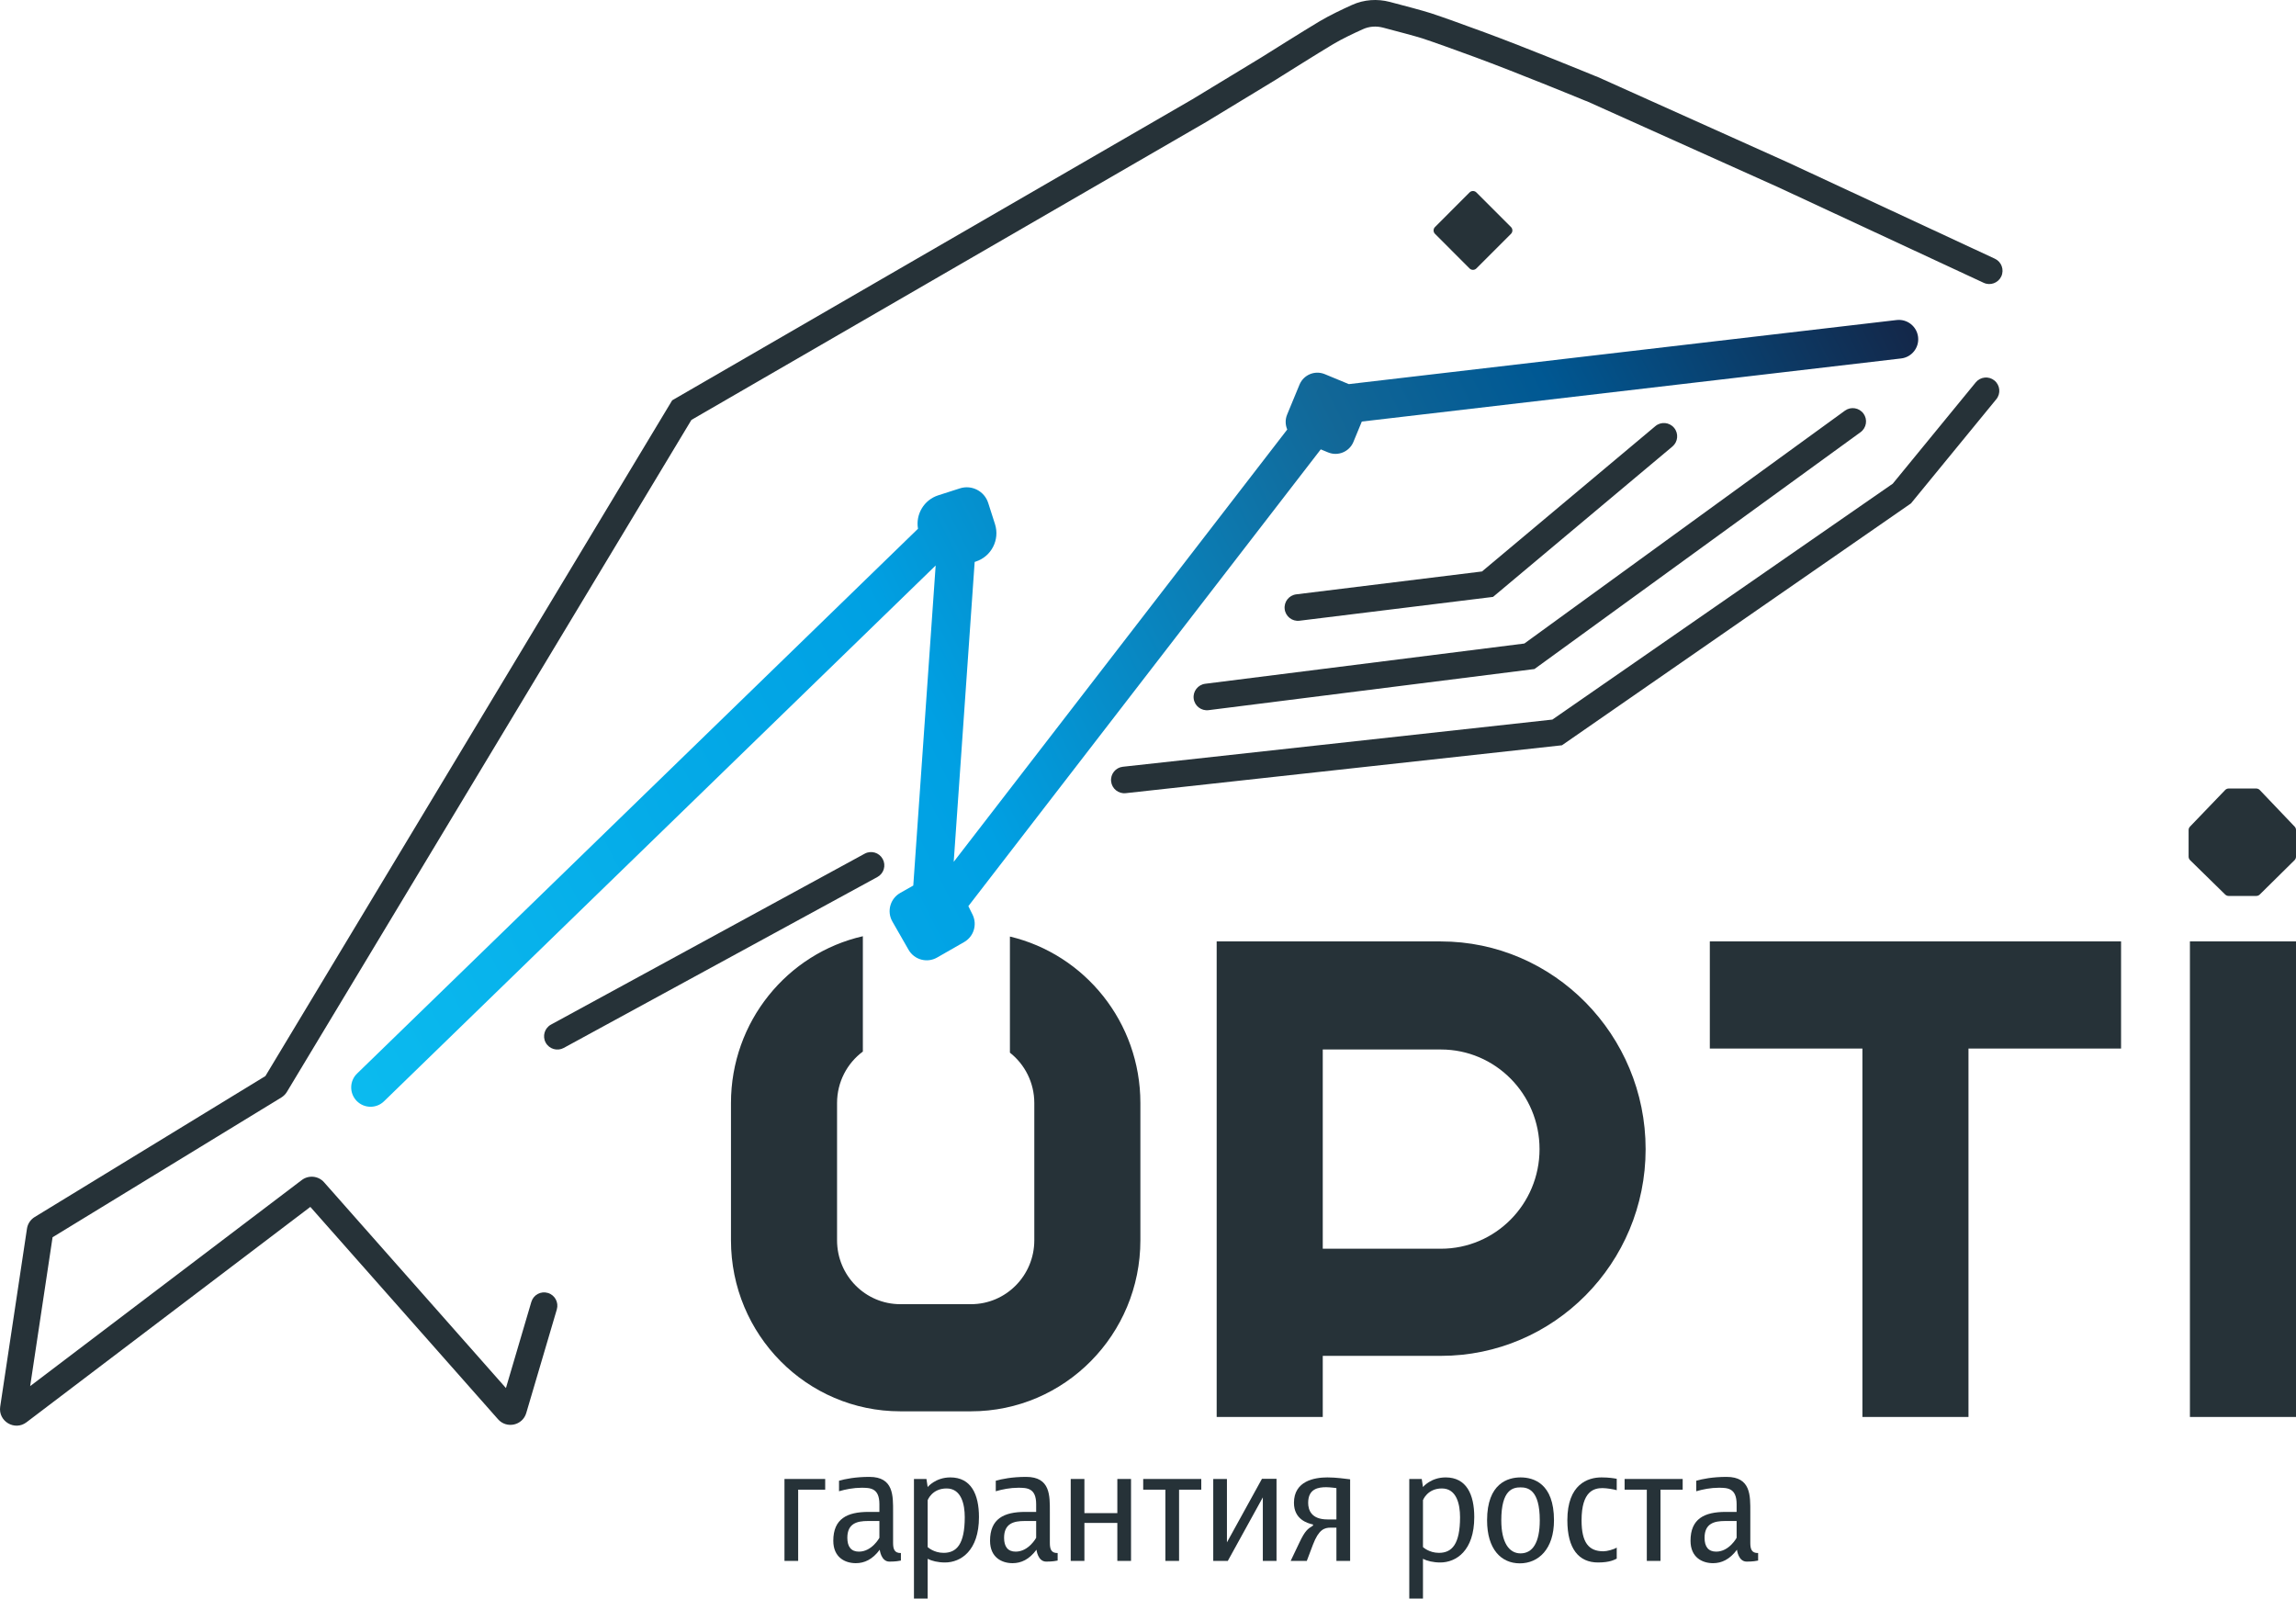<svg width="79"
     height="55"
     viewBox="0 0 79 55"
     fill="none"
     xmlns="http://www.w3.org/2000/svg">
    <path fill-rule="evenodd"
          clip-rule="evenodd"
          d="M65.414 12.333C65.779 12.29 66.04 11.96 65.997 11.595C65.954 11.23 65.624 10.969 65.259 11.011L46.41 13.216L45.582 12.873C45.242 12.733 44.854 12.894 44.713 13.234L44.288 14.262C44.216 14.434 44.223 14.619 44.291 14.778L32.815 29.653L33.536 19.334L33.572 19.322C34.111 19.149 34.408 18.571 34.235 18.032L34.002 17.305C33.872 16.897 33.435 16.672 33.027 16.803L32.283 17.042C31.791 17.2 31.5 17.696 31.586 18.192L12.286 36.937C12.022 37.193 12.016 37.614 12.272 37.878C12.528 38.141 12.949 38.148 13.212 37.892L32.194 19.456L31.424 30.468L30.976 30.722C30.628 30.918 30.506 31.361 30.705 31.707L31.261 32.678C31.459 33.024 31.899 33.143 32.244 32.945L33.175 32.412C33.506 32.222 33.632 31.808 33.462 31.466L33.319 31.177L45.444 15.461L45.698 15.566C46.037 15.706 46.426 15.545 46.567 15.206L46.857 14.504L65.414 12.333Z"
          fill="url(#paint0_linear_201_340)" />
    <path d="M28.393 51.254V50.886H26.992V53.705H27.463V51.254H28.393Z"
          fill="#263238" />
    <path d="M30.998 53.693V53.434C30.771 53.44 30.729 53.289 30.729 53.085V52.019C30.729 51.465 30.753 50.814 29.912 50.814C29.435 50.814 29.077 50.886 28.869 50.947V51.308C29.095 51.242 29.37 51.188 29.638 51.188C29.942 51.188 30.258 51.194 30.258 51.754V52.019H29.883C29.149 52.019 28.672 52.254 28.672 53.012C28.672 53.591 29.083 53.783 29.447 53.783C29.739 53.783 30.02 53.657 30.27 53.32C30.27 53.32 30.312 53.729 30.604 53.729C30.819 53.729 30.944 53.705 30.998 53.693ZM30.258 52.91C30.258 52.91 30.002 53.386 29.554 53.386C29.286 53.386 29.155 53.217 29.155 52.91C29.155 52.416 29.489 52.332 29.859 52.332H30.258V52.91Z"
          fill="#263238" />
    <path d="M33.684 52.199C33.684 51.41 33.41 50.832 32.7 50.832C32.187 50.832 31.919 51.163 31.919 51.163L31.877 50.886H31.447V55H31.919V53.633C32.056 53.705 32.271 53.759 32.515 53.759C33.058 53.759 33.684 53.356 33.684 52.199ZM33.195 52.199C33.195 53.133 32.915 53.428 32.467 53.428C32.127 53.428 31.919 53.229 31.919 53.229V51.615C31.919 51.615 32.068 51.212 32.569 51.212C33.082 51.212 33.195 51.766 33.195 52.199Z"
          fill="#263238" />
    <path d="M36.391 53.693V53.434C36.164 53.44 36.123 53.289 36.123 53.085V52.019C36.123 51.465 36.147 50.814 35.306 50.814C34.828 50.814 34.471 50.886 34.262 50.947V51.308C34.489 51.242 34.763 51.188 35.031 51.188C35.335 51.188 35.652 51.194 35.652 51.754V52.019H35.276C34.542 52.019 34.065 52.254 34.065 53.012C34.065 53.591 34.477 53.783 34.84 53.783C35.133 53.783 35.413 53.657 35.663 53.32C35.663 53.32 35.705 53.729 35.998 53.729C36.212 53.729 36.337 53.705 36.391 53.693ZM35.652 52.91C35.652 52.91 35.395 53.386 34.948 53.386C34.679 53.386 34.548 53.217 34.548 52.91C34.548 52.416 34.882 52.332 35.252 52.332H35.652V52.91Z"
          fill="#263238" />
    <path d="M38.916 53.705V50.886H38.445V52.061H37.312V50.886H36.841V53.705H37.312V52.398H38.445V53.705H38.916Z"
          fill="#263238" />
    <path d="M41.333 51.254V50.886H39.335V51.254H40.098V53.705H40.569V51.254H41.333Z"
          fill="#263238" />
    <path d="M43.922 53.705V50.88H43.421L42.216 53.067V50.886H41.745V53.705H42.246L43.451 51.519V53.705H43.922Z"
          fill="#263238" />
    <path d="M46.455 53.705V50.898C46.3 50.88 45.977 50.832 45.673 50.832C45.238 50.832 44.522 50.947 44.522 51.706C44.522 52.278 44.987 52.41 45.178 52.452V52.488C44.999 52.603 44.91 52.651 44.707 53.079L44.409 53.705H44.964L45.178 53.139C45.375 52.627 45.566 52.561 45.781 52.561H45.983V53.705H46.455ZM45.983 52.278H45.673C45.119 52.278 45.011 51.952 45.011 51.706C45.011 51.212 45.375 51.169 45.631 51.169C45.769 51.169 45.983 51.2 45.983 51.2V52.278Z"
          fill="#263238" />
    <path d="M50.726 52.199C50.726 51.41 50.452 50.832 49.742 50.832C49.229 50.832 48.961 51.163 48.961 51.163L48.919 50.886H48.49V55H48.961V53.633C49.098 53.705 49.313 53.759 49.557 53.759C50.1 53.759 50.726 53.356 50.726 52.199ZM50.237 52.199C50.237 53.133 49.957 53.428 49.51 53.428C49.17 53.428 48.961 53.229 48.961 53.229V51.615C48.961 51.615 49.11 51.212 49.611 51.212C50.124 51.212 50.237 51.766 50.237 52.199Z"
          fill="#263238" />
    <path d="M53.469 52.308C53.469 51.037 52.765 50.832 52.318 50.832C51.889 50.832 51.167 51.031 51.167 52.308C51.167 53.301 51.65 53.789 52.294 53.789C52.932 53.789 53.469 53.301 53.469 52.308ZM52.98 52.308C52.98 53.073 52.736 53.446 52.318 53.446C51.925 53.446 51.656 53.073 51.656 52.308C51.656 51.254 52.056 51.175 52.318 51.175C52.569 51.175 52.98 51.254 52.98 52.308Z"
          fill="#263238" />
    <path d="M55.628 53.627V53.247C55.521 53.314 55.294 53.374 55.169 53.374C54.662 53.374 54.418 53.073 54.418 52.308C54.418 51.296 54.853 51.2 55.139 51.2C55.282 51.2 55.533 51.242 55.628 51.272V50.88C55.533 50.862 55.36 50.832 55.103 50.832C54.638 50.832 53.929 51.061 53.929 52.308C53.929 53.295 54.328 53.759 54.984 53.759C55.408 53.759 55.557 53.657 55.628 53.627Z"
          fill="#263238" />
    <path d="M57.897 51.254V50.886H55.899V51.254H56.663V53.705H57.134V51.254H57.897Z"
          fill="#263238" />
    <path d="M60.493 53.693V53.434C60.266 53.44 60.224 53.289 60.224 53.085V52.019C60.224 51.465 60.248 50.814 59.407 50.814C58.93 50.814 58.572 50.886 58.364 50.947V51.308C58.59 51.242 58.864 51.188 59.133 51.188C59.437 51.188 59.753 51.194 59.753 51.754V52.019H59.377C58.644 52.019 58.167 52.254 58.167 53.012C58.167 53.591 58.578 53.783 58.942 53.783C59.234 53.783 59.515 53.657 59.765 53.32C59.765 53.32 59.807 53.729 60.099 53.729C60.314 53.729 60.439 53.705 60.493 53.693ZM59.753 52.91C59.753 52.91 59.497 53.386 59.05 53.386C58.781 53.386 58.65 53.217 58.65 52.91C58.65 52.416 58.984 52.332 59.354 52.332H59.753V52.91Z"
          fill="#263238" />
    <path d="M49.375 8.046C49.31 7.981 49.31 7.876 49.375 7.811L50.564 6.621C50.629 6.556 50.734 6.556 50.799 6.621L51.989 7.811C52.054 7.876 52.054 7.981 51.989 8.046L50.799 9.236C50.734 9.301 50.629 9.301 50.564 9.236L49.375 8.046Z"
          fill="#263238" />
    <path fill-rule="evenodd"
          clip-rule="evenodd"
          d="M46.522 0.169C46.933 -0.017 47.391 -0.046 47.817 0.065C48.289 0.188 48.985 0.373 49.232 0.454C49.612 0.578 50.366 0.849 51.077 1.111C52.487 1.631 54.597 2.496 54.884 2.614L54.886 2.615L54.897 2.619C54.904 2.621 54.915 2.625 54.926 2.629C54.936 2.633 54.953 2.639 54.973 2.648C54.973 2.648 54.974 2.648 54.975 2.649L61.514 5.587L68.638 8.901C68.867 9.007 68.966 9.279 68.86 9.509C68.753 9.738 68.482 9.837 68.253 9.73L61.137 6.42L61.131 6.418L54.606 3.486C54.605 3.486 54.605 3.485 54.603 3.485C54.599 3.484 54.589 3.48 54.581 3.477C54.573 3.474 54.558 3.469 54.542 3.463C54.276 3.353 52.162 2.486 50.761 1.969C50.049 1.707 49.31 1.442 48.948 1.323C48.734 1.253 48.074 1.078 47.586 0.95C47.351 0.889 47.109 0.907 46.898 1.003C46.573 1.149 46.165 1.344 45.874 1.517C45.328 1.843 44.056 2.643 43.927 2.724C43.917 2.731 43.908 2.736 43.899 2.742L41.492 4.203L23.79 14.448L9.871 37.569L9.871 37.569C9.824 37.647 9.758 37.712 9.681 37.76L1.809 42.569L1.038 47.691L10.382 40.602C10.619 40.422 10.954 40.455 11.151 40.678L17.408 47.758L18.282 44.794C18.354 44.551 18.608 44.413 18.85 44.485C19.092 44.556 19.23 44.811 19.159 45.053L18.107 48.617C17.981 49.045 17.433 49.167 17.137 48.832L10.678 41.525L0.912 48.935C0.506 49.243 -0.069 48.901 0.007 48.397L0.928 42.273C0.953 42.107 1.051 41.96 1.194 41.873L9.132 37.023L23.128 13.774L41.026 3.416L43.425 1.96C43.428 1.958 43.431 1.956 43.434 1.954C43.436 1.953 43.438 1.952 43.44 1.95C43.565 1.872 44.848 1.064 45.407 0.731C45.745 0.53 46.193 0.317 46.522 0.169ZM9.204 36.98C9.204 36.979 9.204 36.979 9.204 36.979L9.204 36.98ZM68.624 13.092C68.82 13.252 68.848 13.541 68.688 13.736L65.752 17.32L53.744 25.642L38.735 27.29C38.484 27.318 38.258 27.136 38.231 26.885C38.203 26.634 38.384 26.408 38.636 26.381L53.414 24.758L65.126 16.641L67.981 13.156C68.141 12.961 68.429 12.932 68.624 13.092ZM64.119 14.231C64.267 14.435 64.222 14.721 64.017 14.87L52.797 23.019L41.583 24.434C41.332 24.465 41.103 24.288 41.072 24.037C41.04 23.787 41.218 23.558 41.468 23.526L52.45 22.141L63.48 14.129C63.684 13.981 63.97 14.026 64.119 14.231ZM57.601 14.719C57.763 14.912 57.738 15.201 57.544 15.363L51.372 20.537L44.712 21.357C44.462 21.388 44.234 21.21 44.203 20.959C44.172 20.708 44.35 20.48 44.601 20.449L50.992 19.662L56.957 14.662C57.151 14.499 57.439 14.525 57.601 14.719ZM30.372 29.555C30.493 29.777 30.411 30.055 30.189 30.175L19.396 36.056C19.175 36.176 18.897 36.094 18.776 35.873C18.655 35.651 18.737 35.373 18.959 35.252L29.752 29.372C29.974 29.251 30.251 29.333 30.372 29.555Z"
          fill="#263238" />
    <path fill-rule="evenodd"
          clip-rule="evenodd"
          d="M29.689 32.212C27.091 32.804 25.151 35.15 25.151 37.952V42.673C25.151 45.923 27.76 48.558 30.978 48.558H33.411C36.629 48.558 39.238 45.923 39.238 42.673V37.952C39.238 35.167 37.322 32.834 34.749 32.223V36.218C35.26 36.62 35.588 37.248 35.588 37.952V42.673C35.588 43.887 34.613 44.872 33.411 44.872H30.978C29.775 44.872 28.801 43.887 28.801 42.673V37.952C28.801 37.225 29.15 36.58 29.689 36.18V32.212ZM45.513 32.391H41.863V48.752H45.513V46.65H49.578C53.468 46.65 56.622 43.465 56.622 39.537C56.622 35.608 53.463 32.391 49.573 32.391H45.513ZM45.513 36.109V42.964H49.578C51.453 42.964 52.972 41.43 52.972 39.537C52.972 37.644 51.453 36.109 49.578 36.109H45.513ZM79 32.391H75.35V48.752H79V32.391ZM58.831 32.391V36.077H64.081V48.752H67.731V36.077H72.981V32.391H67.731H64.081H58.831Z"
          fill="#263238" />
    <path d="M76.685 27.13H77.631C77.678 27.13 77.722 27.149 77.754 27.182L78.953 28.44C78.983 28.472 79 28.513 79 28.557V29.475C79 29.52 78.982 29.563 78.95 29.595L77.754 30.776C77.722 30.808 77.679 30.826 77.634 30.826H76.682C76.638 30.826 76.595 30.808 76.563 30.777L75.356 29.595C75.324 29.563 75.305 29.52 75.305 29.474V28.557C75.305 28.514 75.322 28.472 75.353 28.44L76.562 27.182C76.594 27.148 76.639 27.13 76.685 27.13Z"
          fill="#263238" />
    <defs>
        <linearGradient id="paint0_linear_201_340"
                        x1="12.084"
                        y1="38.09"
                        x2="66.016"
                        y2="11.025"
                        gradientUnits="userSpaceOnUse">
            <stop offset="0"
                  stop-color="#0BBBEF" />
            <stop offset="0.395"
                  stop-color="#00A0E3" />
            <stop offset="0.677"
                  stop-color="#126797" />
            <stop offset="0.793"
                  stop-color="#005893" />
            <stop offset="1"
                  stop-color="#142647" />
        </linearGradient>
    </defs>
</svg>